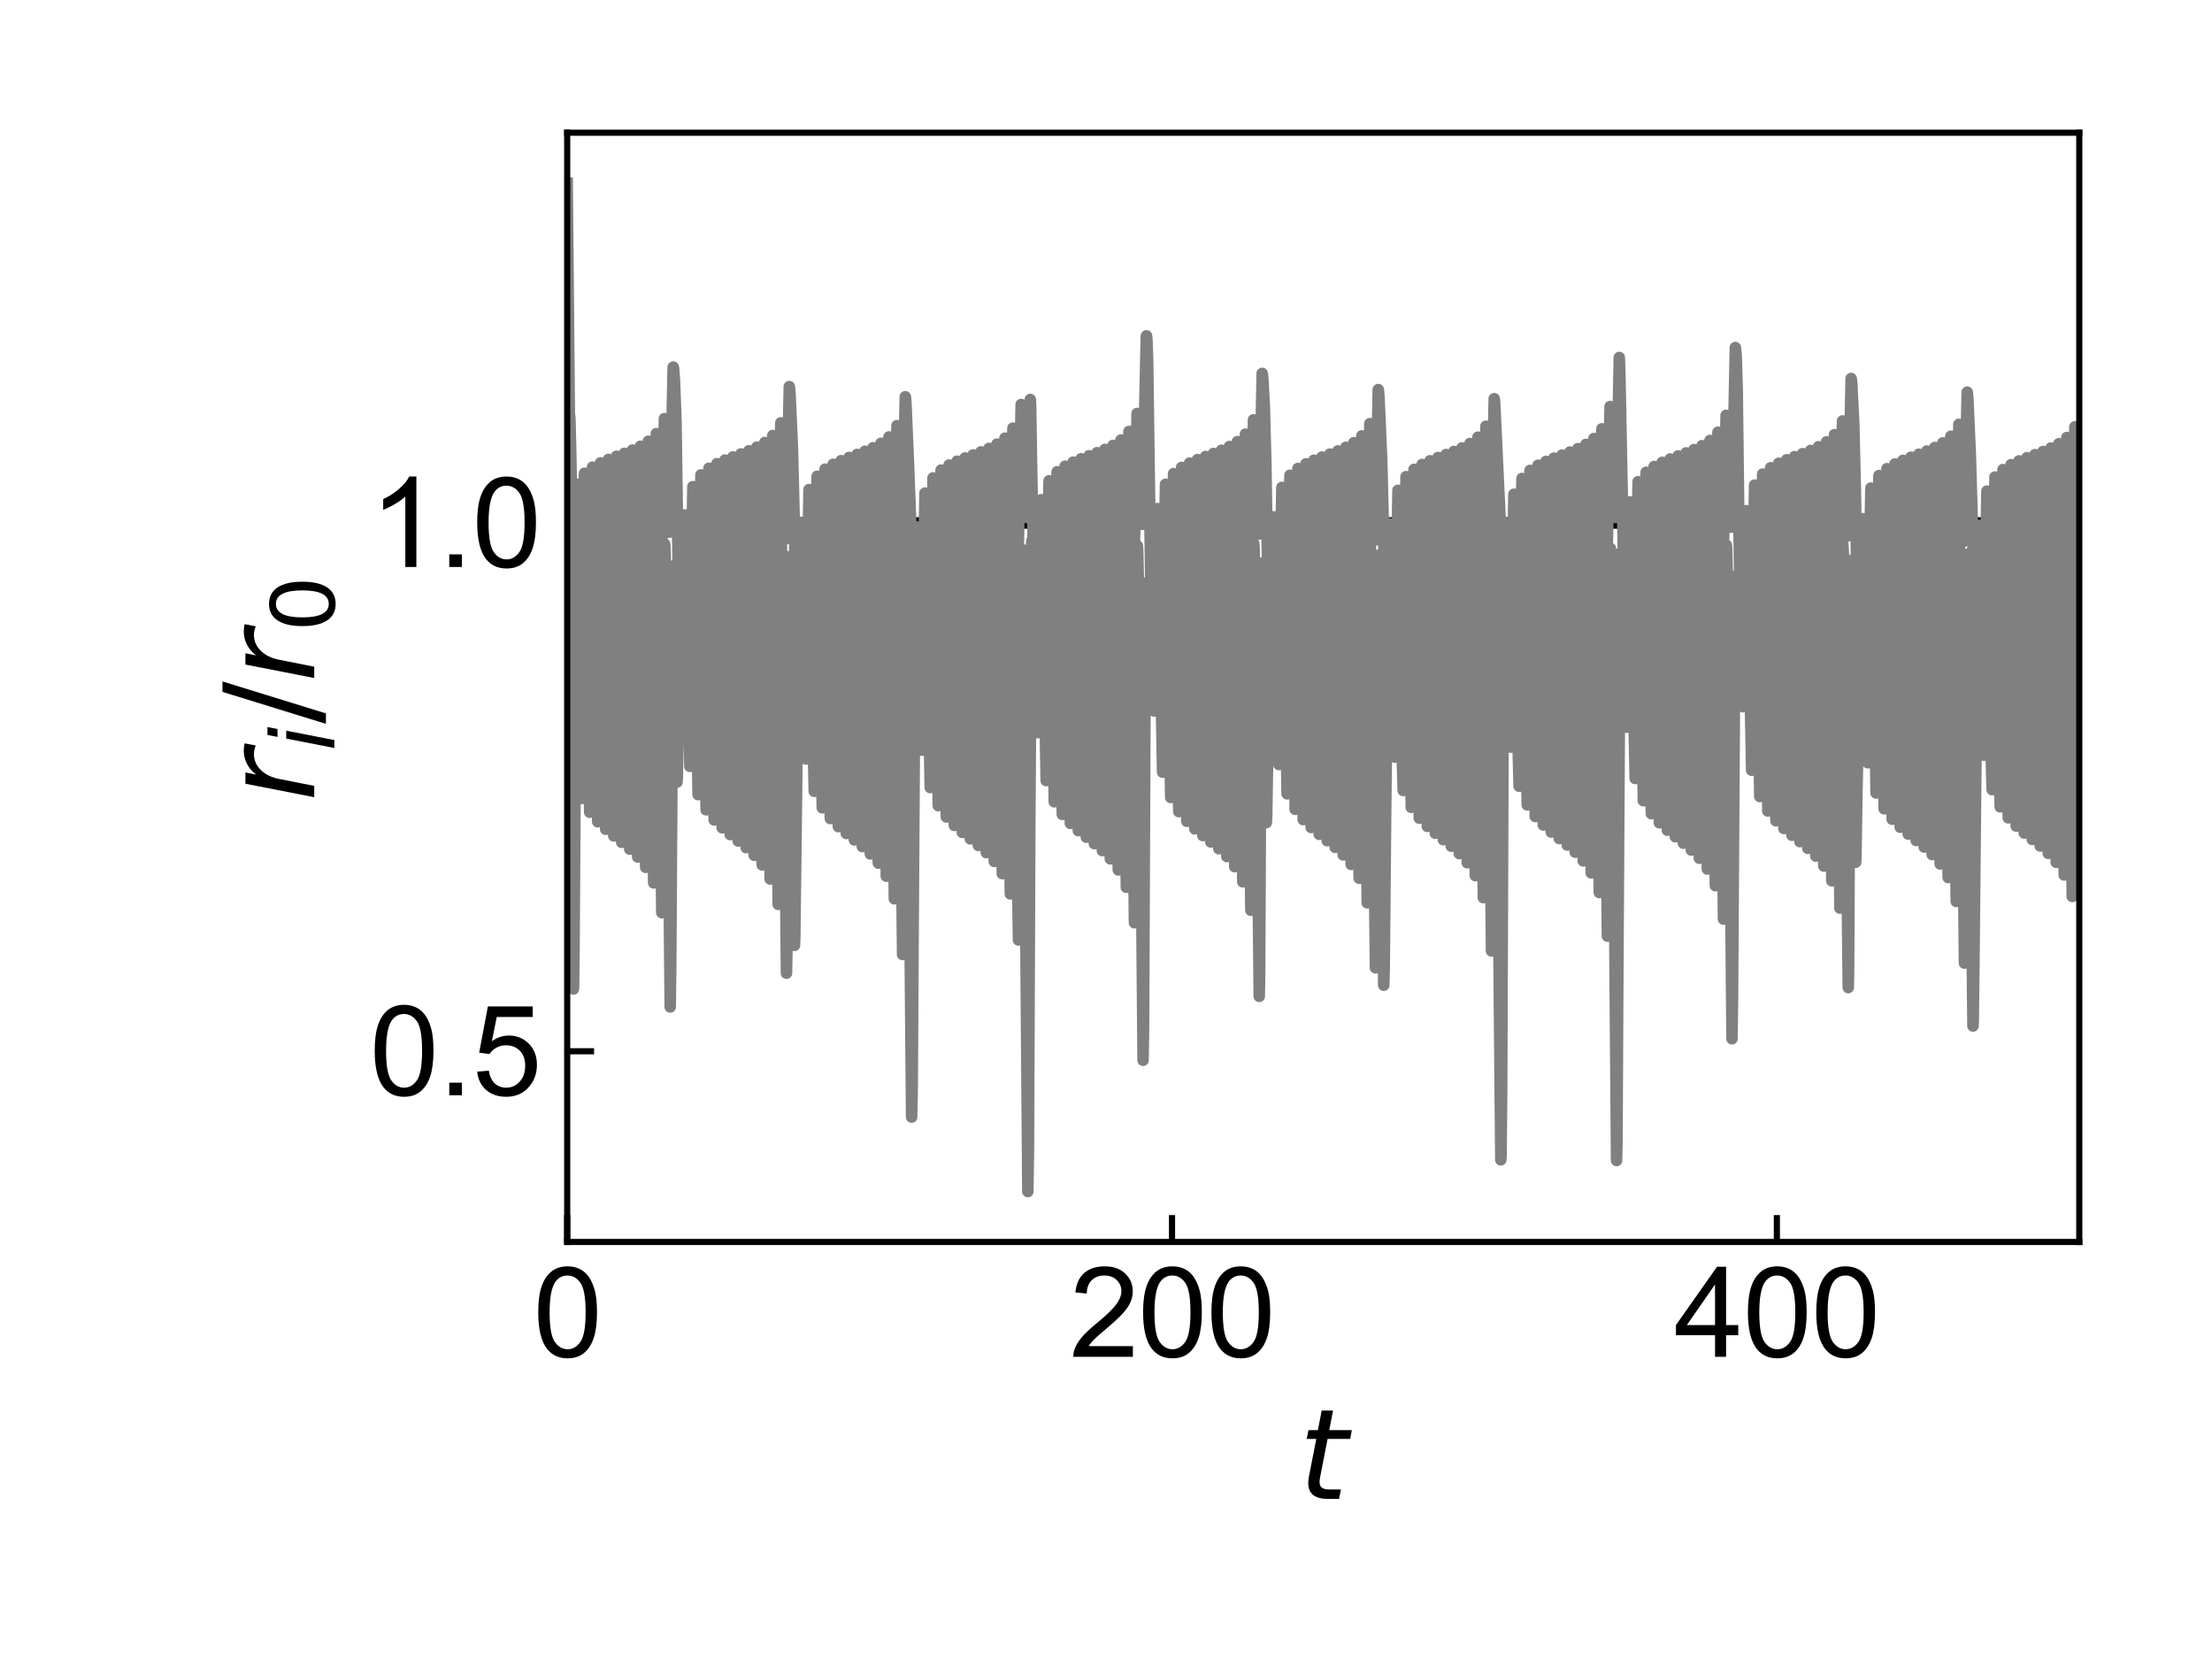 <?xml version="1.0" encoding="utf-8" standalone="no"?>
<!DOCTYPE svg PUBLIC "-//W3C//DTD SVG 1.1//EN"
  "http://www.w3.org/Graphics/SVG/1.1/DTD/svg11.dtd">
<svg xmlns:xlink="http://www.w3.org/1999/xlink" width="288pt" height="216pt" viewBox="0 0 288 216" xmlns="http://www.w3.org/2000/svg" version="1.1">
 <defs>
  <style type="text/css">*{stroke-linejoin: round; stroke-linecap: butt}</style>
 </defs>
 <g id="figure_1">
  <g id="patch_1">
   <path d="M 0 216 
L 288 216 
L 288 0 
L 0 0 
L 0 216 
z
" style="fill: none"/>
  </g>
  <g id="axes_1">
   <g id="patch_2">
    <path d="M 73.848 161.7 
L 270.72 161.7 
L 270.72 17.28 
L 73.848 17.28 
L 73.848 161.7 
z
" style="fill: none"/>
   </g>
   <g id="matplotlib.axis_1">
    <g id="xtick_1">
     <g id="line2d_1">
      <defs>
       <path id="mce3d835c7d" d="M 0 0 
L 0 -3.5 
" style="stroke: #000000; stroke-width: 0.8"/>
      </defs>
      <g>
       <use xlink:href="#mce3d835c7d" x="73.848" y="161.7" style="stroke: #000000; stroke-width: 0.8"/>
      </g>
     </g>
     <g id="text_1">
      <!-- 0 -->
      <g transform="translate(69.399 176.653) scale(0.16 -0.16)">
       <defs>
        <path id="ArialMT-30" d="M 266 2259 
Q 266 3072 433 3567 
Q 600 4063 929 4331 
Q 1259 4600 1759 4600 
Q 2128 4600 2406 4451 
Q 2684 4303 2865 4023 
Q 3047 3744 3150 3342 
Q 3253 2941 3253 2259 
Q 3253 1453 3087 958 
Q 2922 463 2592 192 
Q 2263 -78 1759 -78 
Q 1097 -78 719 397 
Q 266 969 266 2259 
z
M 844 2259 
Q 844 1131 1108 757 
Q 1372 384 1759 384 
Q 2147 384 2411 759 
Q 2675 1134 2675 2259 
Q 2675 3391 2411 3762 
Q 2147 4134 1753 4134 
Q 1366 4134 1134 3806 
Q 844 3388 844 2259 
z
" transform="scale(0.016)"/>
       </defs>
       <use xlink:href="#ArialMT-30"/>
      </g>
     </g>
    </g>
    <g id="xtick_2">
     <g id="line2d_2">
      <g>
       <use xlink:href="#mce3d835c7d" x="152.597" y="161.7" style="stroke: #000000; stroke-width: 0.8"/>
      </g>
     </g>
     <g id="text_2">
      <!-- 200 -->
      <g transform="translate(139.251 176.653) scale(0.16 -0.16)">
       <defs>
        <path id="ArialMT-32" d="M 3222 541 
L 3222 0 
L 194 0 
Q 188 203 259 391 
Q 375 700 629 1000 
Q 884 1300 1366 1694 
Q 2113 2306 2375 2664 
Q 2638 3022 2638 3341 
Q 2638 3675 2398 3904 
Q 2159 4134 1775 4134 
Q 1369 4134 1125 3890 
Q 881 3647 878 3216 
L 300 3275 
Q 359 3922 746 4261 
Q 1134 4600 1788 4600 
Q 2447 4600 2831 4234 
Q 3216 3869 3216 3328 
Q 3216 3053 3103 2787 
Q 2991 2522 2730 2228 
Q 2469 1934 1863 1422 
Q 1356 997 1212 845 
Q 1069 694 975 541 
L 3222 541 
z
" transform="scale(0.016)"/>
       </defs>
       <use xlink:href="#ArialMT-32"/>
       <use xlink:href="#ArialMT-30" x="55.615"/>
       <use xlink:href="#ArialMT-30" x="111.23"/>
      </g>
     </g>
    </g>
    <g id="xtick_3">
     <g id="line2d_3">
      <g>
       <use xlink:href="#mce3d835c7d" x="231.346" y="161.7" style="stroke: #000000; stroke-width: 0.8"/>
      </g>
     </g>
     <g id="text_3">
      <!-- 400 -->
      <g transform="translate(217.999 176.653) scale(0.16 -0.16)">
       <defs>
        <path id="ArialMT-34" d="M 2069 0 
L 2069 1097 
L 81 1097 
L 81 1613 
L 2172 4581 
L 2631 4581 
L 2631 1613 
L 3250 1613 
L 3250 1097 
L 2631 1097 
L 2631 0 
L 2069 0 
z
M 2069 1613 
L 2069 3678 
L 634 1613 
L 2069 1613 
z
" transform="scale(0.016)"/>
       </defs>
       <use xlink:href="#ArialMT-34"/>
       <use xlink:href="#ArialMT-30" x="55.615"/>
       <use xlink:href="#ArialMT-30" x="111.23"/>
      </g>
     </g>
    </g>
    <g id="text_4">
     <!-- $t$ -->
     <g transform="translate(169.084 195.285) scale(0.16 -0.16)">
      <defs>
       <path id="DejaVuSans-Oblique-74" d="M 2706 3500 
L 2619 3053 
L 1472 3053 
L 1100 1153 
Q 1081 1047 1072 975 
Q 1063 903 1063 863 
Q 1063 663 1183 572 
Q 1303 481 1569 481 
L 2150 481 
L 2053 0 
L 1503 0 
Q 991 0 739 200 
Q 488 400 488 806 
Q 488 878 497 964 
Q 506 1050 525 1153 
L 897 3053 
L 409 3053 
L 500 3500 
L 978 3500 
L 1172 4494 
L 1747 4494 
L 1556 3500 
L 2706 3500 
z
" transform="scale(0.016)"/>
      </defs>
      <use xlink:href="#DejaVuSans-Oblique-74" transform="translate(0 0.781)"/>
     </g>
    </g>
   </g>
   <g id="matplotlib.axis_2">
    <g id="ytick_1">
     <g id="line2d_4">
      <defs>
       <path id="m34f9c2e135" d="M 0 0 
L 3.5 0 
" style="stroke: #000000; stroke-width: 0.8"/>
      </defs>
      <g>
       <use xlink:href="#m34f9c2e135" x="73.848" y="136.875" style="stroke: #000000; stroke-width: 0.8"/>
      </g>
     </g>
     <g id="text_5">
      <!-- 0.5 -->
      <g transform="translate(48.108 142.601) scale(0.16 -0.16)">
       <defs>
        <path id="ArialMT-2e" d="M 581 0 
L 581 641 
L 1222 641 
L 1222 0 
L 581 0 
z
" transform="scale(0.016)"/>
        <path id="ArialMT-35" d="M 266 1200 
L 856 1250 
Q 922 819 1161 601 
Q 1400 384 1738 384 
Q 2144 384 2425 690 
Q 2706 997 2706 1503 
Q 2706 1984 2436 2262 
Q 2166 2541 1728 2541 
Q 1456 2541 1237 2417 
Q 1019 2294 894 2097 
L 366 2166 
L 809 4519 
L 3088 4519 
L 3088 3981 
L 1259 3981 
L 1013 2750 
Q 1425 3038 1878 3038 
Q 2478 3038 2890 2622 
Q 3303 2206 3303 1553 
Q 3303 931 2941 478 
Q 2500 -78 1738 -78 
Q 1113 -78 717 272 
Q 322 622 266 1200 
z
" transform="scale(0.016)"/>
       </defs>
       <use xlink:href="#ArialMT-30"/>
       <use xlink:href="#ArialMT-2e" x="55.615"/>
       <use xlink:href="#ArialMT-35" x="83.398"/>
      </g>
     </g>
    </g>
    <g id="ytick_2">
     <g id="line2d_5">
      <g>
       <use xlink:href="#m34f9c2e135" x="73.848" y="68.092" style="stroke: #000000; stroke-width: 0.8"/>
      </g>
     </g>
     <g id="text_6">
      <!-- 1.0 -->
      <g transform="translate(48.108 73.818) scale(0.16 -0.16)">
       <defs>
        <path id="ArialMT-31" d="M 2384 0 
L 1822 0 
L 1822 3584 
Q 1619 3391 1289 3197 
Q 959 3003 697 2906 
L 697 3450 
Q 1169 3672 1522 3987 
Q 1875 4303 2022 4600 
L 2384 4600 
L 2384 0 
z
" transform="scale(0.016)"/>
       </defs>
       <use xlink:href="#ArialMT-31"/>
       <use xlink:href="#ArialMT-2e" x="55.615"/>
       <use xlink:href="#ArialMT-30" x="83.398"/>
      </g>
     </g>
    </g>
    <g id="text_7">
     <!-- $r_i / r_0$ -->
     <g transform="translate(40.928 104.37) rotate(-90) scale(0.16 -0.16)">
      <defs>
       <path id="DejaVuSans-Oblique-72" d="M 2853 2969 
Q 2766 3016 2653 3041 
Q 2541 3066 2413 3066 
Q 1953 3066 1609 2717 
Q 1266 2369 1153 1784 
L 800 0 
L 225 0 
L 909 3500 
L 1484 3500 
L 1375 2956 
Q 1603 3259 1920 3421 
Q 2238 3584 2597 3584 
Q 2691 3584 2781 3573 
Q 2872 3563 2963 3538 
L 2853 2969 
z
" transform="scale(0.016)"/>
       <path id="DejaVuSans-Oblique-69" d="M 1172 4863 
L 1747 4863 
L 1606 4134 
L 1031 4134 
L 1172 4863 
z
M 909 3500 
L 1484 3500 
L 800 0 
L 225 0 
L 909 3500 
z
" transform="scale(0.016)"/>
       <path id="DejaVuSans-2f" d="M 1625 4666 
L 2156 4666 
L 531 -594 
L 0 -594 
L 1625 4666 
z
" transform="scale(0.016)"/>
       <path id="DejaVuSans-30" d="M 2034 4250 
Q 1547 4250 1301 3770 
Q 1056 3291 1056 2328 
Q 1056 1369 1301 889 
Q 1547 409 2034 409 
Q 2525 409 2770 889 
Q 3016 1369 3016 2328 
Q 3016 3291 2770 3770 
Q 2525 4250 2034 4250 
z
M 2034 4750 
Q 2819 4750 3233 4129 
Q 3647 3509 3647 2328 
Q 3647 1150 3233 529 
Q 2819 -91 2034 -91 
Q 1250 -91 836 529 
Q 422 1150 422 2328 
Q 422 3509 836 4129 
Q 1250 4750 2034 4750 
z
" transform="scale(0.016)"/>
      </defs>
      <use xlink:href="#DejaVuSans-Oblique-72" transform="translate(0 0.094)"/>
      <use xlink:href="#DejaVuSans-Oblique-69" transform="translate(41.113 -16.312) scale(0.7)"/>
      <use xlink:href="#DejaVuSans-2f" transform="translate(63.296 0.094)"/>
      <use xlink:href="#DejaVuSans-Oblique-72" transform="translate(96.987 0.094)"/>
      <use xlink:href="#DejaVuSans-30" transform="translate(138.101 -16.312) scale(0.7)"/>
     </g>
    </g>
   </g>
   <g id="line2d_6">
    <path d="M 73.848 68.092 
L 270.72 68.092 
L 270.72 68.092 
" clip-path="url(#p6de232b321)" style="fill: none; stroke: #000000; stroke-width: 1.5; stroke-linecap: square"/>
   </g>
   <g id="line2d_7">
    <path d="M 73.848 23.845 
L 74.12 53.14 
L 74.384 93.559 
L 74.663 128.769 
L 74.679 128.537 
L 74.738 123.627 
L 75.077 69.858 
L 75.195 72.556 
L 75.451 86.711 
L 75.73 103.96 
L 75.781 102.278 
L 75.903 86.181 
L 76.108 69.286 
L 76.116 69.296 
L 76.163 69.928 
L 76.317 75.952 
L 76.636 98.213 
L 76.778 105.752 
L 76.821 104.58 
L 76.923 91.932 
L 77.156 69.396 
L 77.163 69.407 
L 77.211 70.062 
L 77.364 76.294 
L 77.683 99.361 
L 77.821 106.989 
L 77.868 105.6 
L 77.975 91.411 
L 78.199 69.483 
L 78.207 69.492 
L 78.254 70.161 
L 78.408 76.537 
L 78.723 99.87 
L 78.864 107.972 
L 78.908 106.71 
L 79.01 93.134 
L 79.242 69.556 
L 79.25 69.574 
L 79.301 70.394 
L 79.463 77.52 
L 79.794 103.083 
L 79.908 108.835 
L 79.951 107.373 
L 80.057 92.397 
L 80.282 69.626 
L 80.286 69.629 
L 80.325 70.09 
L 80.455 75.071 
L 80.743 95.643 
L 80.947 109.672 
L 80.991 108.214 
L 81.097 92.958 
L 81.321 69.699 
L 81.325 69.701 
L 81.361 70.087 
L 81.483 74.612 
L 81.762 94.38 
L 81.987 110.557 
L 82.03 109.084 
L 82.136 93.499 
L 82.361 69.78 
L 82.365 69.783 
L 82.4 70.175 
L 82.522 74.775 
L 82.798 94.571 
L 83.026 111.587 
L 83.074 109.82 
L 83.188 91.805 
L 83.4 69.882 
L 83.404 69.884 
L 83.44 70.279 
L 83.562 74.957 
L 83.837 95.204 
L 84.066 112.928 
L 84.113 111.223 
L 84.223 93.643 
L 84.444 70.027 
L 84.448 70.035 
L 84.491 70.663 
L 84.633 76.912 
L 84.92 100.282 
L 85.109 114.956 
L 85.157 113.21 
L 85.267 94.903 
L 85.487 70.271 
L 85.491 70.278 
L 85.535 70.91 
L 85.676 77.366 
L 85.96 101.514 
L 86.165 118.832 
L 86.208 117.046 
L 86.314 98.47 
L 86.543 70.838 
L 86.574 71.171 
L 86.684 75.589 
L 86.932 95.669 
L 87.259 131.107 
L 87.326 126.065 
L 87.657 73.699 
L 87.755 76.479 
L 87.988 93.755 
L 88.149 101.83 
L 88.188 101.202 
L 88.346 92.779 
L 88.484 89.659 
L 88.519 89.813 
L 88.673 91.41 
L 88.732 90.735 
L 88.834 85.129 
L 89.11 68.819 
L 89.137 68.939 
L 89.232 70.8 
L 89.468 80.717 
L 89.823 99.774 
L 89.889 97.493 
L 90.055 77.193 
L 90.208 69.085 
L 90.236 69.234 
L 90.33 71.581 
L 90.579 84.416 
L 90.89 103.462 
L 90.945 101.502 
L 91.079 83.417 
L 91.268 69.258 
L 91.279 69.285 
L 91.338 70.278 
L 91.52 78.195 
L 91.937 105.44 
L 92.024 100.605 
L 92.319 69.376 
L 92.386 70.404 
L 92.563 78.355 
L 92.984 106.762 
L 93.067 101.928 
L 93.362 69.465 
L 93.433 70.612 
L 93.618 79.341 
L 94.028 107.781 
L 94.11 102.683 
L 94.402 69.542 
L 94.473 70.641 
L 94.654 79.221 
L 95.067 108.662 
L 95.15 103.622 
L 95.445 69.612 
L 95.516 70.816 
L 95.701 79.884 
L 96.107 109.497 
L 96.189 104.422 
L 96.485 69.683 
L 96.556 70.897 
L 96.741 80.101 
L 97.146 110.364 
L 97.229 105.205 
L 97.524 69.762 
L 97.595 70.996 
L 97.78 80.353 
L 98.19 111.353 
L 98.272 105.576 
L 98.564 69.858 
L 98.627 70.871 
L 98.796 79.103 
L 99.127 107.181 
L 99.229 112.612 
L 99.276 110.764 
L 99.391 92.249 
L 99.603 69.991 
L 99.607 69.994 
L 99.647 70.488 
L 99.777 75.831 
L 100.056 97.477 
L 100.273 114.446 
L 100.316 112.803 
L 100.422 95.679 
L 100.647 70.206 
L 100.651 70.21 
L 100.69 70.724 
L 100.82 76.252 
L 101.096 98.482 
L 101.32 117.743 
L 101.367 115.856 
L 101.478 96.492 
L 101.698 70.664 
L 101.702 70.669 
L 101.741 71.214 
L 101.871 77.074 
L 102.139 100.327 
L 102.399 126.708 
L 102.45 124.01 
L 102.576 97.562 
L 102.785 72.472 
L 102.789 72.472 
L 102.82 72.843 
L 102.931 77.738 
L 103.179 100.285 
L 103.438 123.084 
L 103.478 122.308 
L 103.592 112.917 
L 104.096 71.459 
L 104.214 68.768 
L 104.254 69.015 
L 104.376 71.777 
L 104.643 83.662 
L 104.943 98.819 
L 104.994 97.483 
L 105.112 84.927 
L 105.328 69.048 
L 105.336 69.058 
L 105.384 69.623 
L 105.533 74.892 
L 105.848 94.766 
L 106.01 103.028 
L 106.053 101.965 
L 106.155 90.491 
L 106.392 69.234 
L 106.399 69.248 
L 106.451 69.976 
L 106.612 76.442 
L 106.947 99.837 
L 107.061 105.178 
L 107.108 103.845 
L 107.215 90.428 
L 107.443 69.359 
L 107.447 69.366 
L 107.49 69.903 
L 107.632 75.3 
L 107.935 96.268 
L 108.108 106.574 
L 108.152 105.33 
L 108.254 92.26 
L 108.486 69.452 
L 108.494 69.468 
L 108.545 70.258 
L 108.707 77.186 
L 109.038 101.973 
L 109.152 107.629 
L 109.199 106.054 
L 109.309 90.598 
L 109.53 69.53 
L 109.534 69.537 
L 109.577 70.101 
L 109.719 75.755 
L 110.018 97.467 
L 110.191 108.523 
L 110.235 107.283 
L 110.337 93.564 
L 110.569 69.6 
L 110.577 69.617 
L 110.628 70.438 
L 110.79 77.628 
L 111.117 103.175 
L 111.235 109.36 
L 111.278 107.885 
L 111.384 92.702 
L 111.609 69.671 
L 111.613 69.675 
L 111.652 70.142 
L 111.782 75.176 
L 112.069 95.99 
L 112.274 110.218 
L 112.318 108.731 
L 112.424 93.234 
L 112.648 69.748 
L 112.652 69.752 
L 112.692 70.226 
L 112.822 75.34 
L 113.105 96.19 
L 113.314 111.181 
L 113.357 109.68 
L 113.463 93.838 
L 113.688 69.841 
L 113.692 69.844 
L 113.731 70.325 
L 113.861 75.528 
L 114.145 96.834 
L 114.353 112.38 
L 114.401 110.614 
L 114.515 92.314 
L 114.727 69.966 
L 114.735 69.978 
L 114.782 70.721 
L 114.936 77.781 
L 115.235 102.711 
L 115.397 114.085 
L 115.44 112.482 
L 115.546 95.539 
L 115.771 70.161 
L 115.775 70.165 
L 115.814 70.67 
L 115.944 76.152 
L 116.22 98.173 
L 116.444 117.024 
L 116.491 115.048 
L 116.606 94.868 
L 116.822 70.557 
L 116.854 70.885 
L 116.964 75.184 
L 117.216 94.862 
L 117.515 124.278 
L 117.574 120.507 
L 117.763 80.974 
L 117.897 71.891 
L 117.929 72.222 
L 118.035 76.696 
L 118.275 97.748 
L 118.692 145.44 
L 118.763 142.307 
L 118.893 120.454 
L 119.22 69.434 
L 119.283 68.766 
L 119.338 69.176 
L 119.488 72.753 
L 119.775 85.548 
L 120.035 97.676 
L 120.078 96.777 
L 120.181 87.58 
L 120.425 69.008 
L 120.437 69.04 
L 120.5 70.042 
L 120.685 77.483 
L 121.11 102.536 
L 121.193 98.276 
L 121.492 69.209 
L 121.567 70.388 
L 121.756 78.807 
L 122.161 104.893 
L 122.244 100.497 
L 122.543 69.342 
L 122.618 70.588 
L 122.811 79.637 
L 123.209 106.373 
L 123.287 102.109 
L 123.587 69.438 
L 123.669 70.909 
L 123.87 80.905 
L 124.252 107.469 
L 124.327 103.478 
L 124.63 69.517 
L 124.721 71.316 
L 124.933 82.603 
L 125.296 108.38 
L 125.363 104.919 
L 125.67 69.589 
L 125.78 72.104 
L 126.016 85.935 
L 126.335 109.223 
L 126.394 106.549 
L 126.548 81.374 
L 126.709 69.66 
L 126.729 69.753 
L 126.808 71.737 
L 127.028 84.188 
L 127.375 110.072 
L 127.442 106.577 
L 127.749 69.735 
L 127.859 72.308 
L 128.095 86.595 
L 128.414 111.01 
L 128.477 107.877 
L 128.788 69.825 
L 128.914 73.119 
L 129.162 89.25 
L 129.454 112.157 
L 129.513 109.416 
L 129.662 83.192 
L 129.832 69.943 
L 129.847 70.032 
L 129.926 72.102 
L 130.143 84.972 
L 130.497 113.748 
L 130.568 109.403 
L 130.871 70.121 
L 130.966 72.24 
L 131.178 85.12 
L 131.544 116.386 
L 131.619 111.151 
L 131.919 70.464 
L 131.997 72.059 
L 132.186 83.118 
L 132.513 116.634 
L 132.608 122.387 
L 132.655 120.068 
L 132.773 96.983 
L 132.986 71.489 
L 132.99 71.49 
L 133.025 71.943 
L 133.143 77.269 
L 133.391 99.635 
L 133.824 155.135 
L 133.907 149.183 
L 134.072 108.487 
L 134.313 70.811 
L 134.36 70.37 
L 134.419 70.845 
L 134.608 74.975 
L 134.891 86.26 
L 135.124 95.394 
L 135.167 94.605 
L 135.269 86.486 
L 135.517 68.939 
L 135.533 68.983 
L 135.604 70.176 
L 135.805 78.359 
L 136.21 101.631 
L 136.285 98.342 
L 136.592 69.165 
L 136.691 70.969 
L 136.911 81.753 
L 137.266 104.393 
L 137.333 101.615 
L 137.648 69.311 
L 137.77 72.155 
L 138.022 86.521 
L 138.313 106.033 
L 138.368 104.122 
L 138.494 86.059 
L 138.691 69.416 
L 138.703 69.441 
L 138.762 70.475 
L 138.943 78.772 
L 139.36 107.203 
L 139.443 102.116 
L 139.735 69.498 
L 139.805 70.593 
L 139.987 79.088 
L 140.4 108.153 
L 140.483 103.206 
L 140.778 69.571 
L 140.849 70.751 
L 141.034 79.717 
L 141.439 109.004 
L 141.522 104.074 
L 141.817 69.641 
L 141.892 70.94 
L 142.081 80.415 
L 142.483 109.843 
L 142.562 104.855 
L 142.857 69.714 
L 142.932 71.03 
L 143.121 80.654 
L 143.522 110.749 
L 143.601 105.671 
L 143.896 69.799 
L 143.971 71.137 
L 144.16 80.93 
L 144.562 111.826 
L 144.645 106.152 
L 144.936 69.907 
L 145.003 71.009 
L 145.176 79.664 
L 145.519 109.254 
L 145.601 113.264 
L 145.653 111.223 
L 145.771 91.368 
L 145.979 70.065 
L 145.983 70.073 
L 146.027 70.705 
L 146.168 76.993 
L 146.456 100.562 
L 146.649 115.525 
L 146.692 113.835 
L 146.798 96.312 
L 147.023 70.345 
L 147.027 70.349 
L 147.066 70.868 
L 147.196 76.496 
L 147.468 98.897 
L 147.704 120.145 
L 147.751 118.025 
L 147.865 96.737 
L 148.082 71.062 
L 148.086 71.067 
L 148.125 71.624 
L 148.255 77.709 
L 148.515 101.389 
L 148.826 138.046 
L 148.889 133.891 
L 149.062 93.89 
L 149.255 75.87 
L 149.279 76.028 
L 149.374 78.853 
L 149.57 84.6 
L 149.614 84.293 
L 149.803 81.683 
L 149.874 82.174 
L 150.019 85.782 
L 150.256 92.568 
L 150.303 91.854 
L 150.405 85.052 
L 150.661 68.865 
L 150.681 68.925 
L 150.76 70.286 
L 150.972 78.831 
L 151.366 100.537 
L 151.441 97.424 
L 151.752 69.116 
L 151.854 71.071 
L 152.083 82.303 
L 152.425 103.831 
L 152.492 101.16 
L 152.677 75.476 
L 152.807 69.278 
L 152.843 69.57 
L 152.957 73.178 
L 153.232 90.041 
L 153.476 105.67 
L 153.524 104.2 
L 153.634 89.68 
L 153.854 69.39 
L 153.862 69.405 
L 153.914 70.173 
L 154.075 76.971 
L 154.41 101.596 
L 154.52 106.93 
L 154.567 105.486 
L 154.677 90.52 
L 154.898 69.478 
L 154.906 69.491 
L 154.957 70.272 
L 155.118 77.226 
L 155.449 102.186 
L 155.563 107.922 
L 155.611 106.355 
L 155.721 90.802 
L 155.941 69.552 
L 155.945 69.559 
L 155.989 70.124 
L 156.13 75.805 
L 156.43 97.649 
L 156.603 108.788 
L 156.646 107.536 
L 156.749 93.708 
L 156.981 69.622 
L 156.989 69.64 
L 157.04 70.469 
L 157.201 77.701 
L 157.528 103.409 
L 157.646 109.623 
L 157.69 108.122 
L 157.796 92.8 
L 158.02 69.694 
L 158.024 69.699 
L 158.064 70.174 
L 158.198 75.451 
L 158.485 96.553 
L 158.686 110.503 
L 158.729 108.986 
L 158.835 93.336 
L 159.06 69.775 
L 159.064 69.78 
L 159.103 70.263 
L 159.237 75.627 
L 159.524 97.151 
L 159.725 111.523 
L 159.769 109.998 
L 159.875 93.999 
L 160.099 69.875 
L 160.103 69.879 
L 160.143 70.367 
L 160.273 75.61 
L 160.556 97.094 
L 160.765 112.841 
L 160.812 111.076 
L 160.922 93.427 
L 161.139 70.017 
L 161.143 70.018 
L 161.178 70.409 
L 161.3 75.173 
L 161.572 95.603 
L 161.808 114.813 
L 161.855 112.986 
L 161.966 94.591 
L 162.186 70.253 
L 162.218 70.573 
L 162.328 74.719 
L 162.588 94.192 
L 162.86 118.515 
L 162.915 115.831 
L 163.049 89.857 
L 163.238 70.786 
L 163.245 70.804 
L 163.297 71.766 
L 163.454 80.126 
L 163.734 107.681 
L 163.95 129.723 
L 163.997 127.3 
L 164.116 102.78 
L 164.34 73.294 
L 164.344 73.289 
L 164.364 73.424 
L 164.442 76.04 
L 164.655 92.197 
L 164.879 107.103 
L 164.919 106.435 
L 165.053 98.038 
L 165.257 91.736 
L 165.368 91.537 
L 165.446 89.444 
L 165.608 76.825 
L 165.797 68.806 
L 165.809 68.836 
L 165.876 69.731 
L 166.061 76.015 
L 166.51 99.538 
L 166.6 95.45 
L 166.899 69.075 
L 166.97 70.062 
L 167.151 77.466 
L 167.577 103.354 
L 167.663 98.782 
L 167.959 69.252 
L 168.03 70.306 
L 168.211 78.248 
L 168.628 105.375 
L 168.711 100.866 
L 169.006 69.372 
L 169.085 70.654 
L 169.278 79.811 
L 169.675 106.713 
L 169.754 102.229 
L 170.053 69.462 
L 170.132 70.874 
L 170.329 80.614 
L 170.715 107.741 
L 170.794 103.477 
L 171.093 69.538 
L 171.18 71.157 
L 171.384 81.787 
L 171.758 108.627 
L 171.833 104.431 
L 172.136 69.61 
L 172.223 71.352 
L 172.432 82.531 
L 172.798 109.462 
L 172.869 105.694 
L 173.176 69.681 
L 173.274 71.873 
L 173.499 84.772 
L 173.837 110.327 
L 173.904 106.931 
L 174.215 69.759 
L 174.33 72.627 
L 174.57 87.554 
L 174.877 111.309 
L 174.936 108.664 
L 175.082 83.665 
L 175.255 69.854 
L 175.271 69.938 
L 175.345 71.813 
L 175.558 84.01 
L 175.92 112.549 
L 175.991 108.21 
L 176.294 69.984 
L 176.385 71.948 
L 176.598 84.411 
L 176.96 114.347 
L 177.035 109.752 
L 177.338 70.194 
L 177.424 72.081 
L 177.629 84.249 
L 178.011 117.547 
L 178.09 111.777 
L 178.389 70.635 
L 178.46 72.053 
L 178.641 82.524 
L 178.94 113.708 
L 179.086 126.008 
L 179.129 124.103 
L 179.236 103.902 
L 179.472 72.296 
L 179.496 72.478 
L 179.582 75.577 
L 179.799 92.847 
L 180.161 128.272 
L 180.224 126.05 
L 180.421 104.802 
L 180.862 68.868 
L 180.889 68.757 
L 180.937 69.087 
L 181.071 72.301 
L 181.35 85.096 
L 181.622 98.58 
L 181.669 97.52 
L 181.775 87.151 
L 182.012 69.039 
L 182.02 69.056 
L 182.075 69.823 
L 182.244 76.28 
L 182.602 99.709 
L 182.693 102.922 
L 182.74 101.568 
L 182.85 88.349 
L 183.075 69.229 
L 183.079 69.235 
L 183.122 69.743 
L 183.264 74.903 
L 183.567 94.963 
L 183.744 105.116 
L 183.787 103.949 
L 183.89 91.532 
L 184.122 69.356 
L 184.13 69.365 
L 184.177 70.007 
L 184.331 76.157 
L 184.65 98.922 
L 184.792 106.529 
L 184.835 105.229 
L 184.941 91.375 
L 185.17 69.449 
L 185.173 69.455 
L 185.217 70.001 
L 185.359 75.528 
L 185.662 97.07 
L 185.835 107.592 
L 185.878 106.222 
L 185.985 91.852 
L 186.209 69.528 
L 186.217 69.537 
L 186.264 70.207 
L 186.414 76.43 
L 186.725 99.591 
L 186.874 108.492 
L 186.918 107.2 
L 187.02 93.391 
L 187.252 69.598 
L 187.256 69.604 
L 187.3 70.17 
L 187.441 75.904 
L 187.741 98.013 
L 187.914 109.329 
L 187.957 108.06 
L 188.06 94.021 
L 188.292 69.669 
L 188.296 69.674 
L 188.335 70.155 
L 188.469 75.418 
L 188.761 96.759 
L 188.953 110.183 
L 189.001 108.643 
L 189.107 93.059 
L 189.331 69.745 
L 189.335 69.751 
L 189.375 70.239 
L 189.509 75.586 
L 189.796 96.971 
L 189.997 111.14 
L 190.04 109.584 
L 190.147 93.654 
L 190.371 69.837 
L 190.375 69.842 
L 190.414 70.338 
L 190.548 75.777 
L 190.836 97.632 
L 191.036 112.329 
L 191.08 110.796 
L 191.186 94.524 
L 191.41 69.96 
L 191.414 69.963 
L 191.454 70.454 
L 191.584 75.766 
L 191.863 97.264 
L 192.08 114.005 
L 192.123 112.333 
L 192.233 94.454 
L 192.454 70.152 
L 192.458 70.158 
L 192.497 70.682 
L 192.631 76.416 
L 192.911 99.023 
L 193.127 116.873 
L 193.171 115.124 
L 193.281 96.242 
L 193.501 70.534 
L 193.505 70.537 
L 193.541 70.97 
L 193.663 76.108 
L 193.927 97.795 
L 194.194 123.813 
L 194.249 120.67 
L 194.395 89.845 
L 194.576 71.788 
L 194.588 71.836 
L 194.651 73.408 
L 194.828 84.843 
L 195.116 119.037 
L 195.403 151.008 
L 195.435 150.416 
L 195.513 142.391 
L 195.714 89.982 
L 195.911 69.12 
L 195.95 68.827 
L 196.01 69.251 
L 196.163 72.856 
L 196.451 85.319 
L 196.71 97.275 
L 196.758 96.302 
L 196.864 86.615 
L 197.104 68.995 
L 197.112 69.015 
L 197.167 69.775 
L 197.336 76.091 
L 197.691 98.817 
L 197.785 102.37 
L 197.837 100.985 
L 197.951 87.326 
L 198.171 69.201 
L 198.175 69.207 
L 198.218 69.715 
L 198.36 74.83 
L 198.663 94.693 
L 198.841 104.798 
L 198.884 103.689 
L 198.986 91.497 
L 199.223 69.335 
L 199.23 69.356 
L 199.286 70.241 
L 199.455 77.527 
L 199.888 106.308 
L 199.979 100.728 
L 200.266 69.434 
L 200.325 70.214 
L 200.486 77.08 
L 200.817 101.71 
L 200.931 107.417 
L 200.979 105.93 
L 201.089 90.703 
L 201.309 69.513 
L 201.313 69.517 
L 201.353 69.973 
L 201.487 75.036 
L 201.778 95.497 
L 201.975 108.337 
L 202.018 106.945 
L 202.124 92.272 
L 202.349 69.586 
L 202.357 69.596 
L 202.404 70.283 
L 202.558 76.823 
L 202.869 100.506 
L 203.014 109.181 
L 203.058 107.818 
L 203.16 93.649 
L 203.392 69.656 
L 203.396 69.665 
L 203.444 70.352 
L 203.593 76.756 
L 203.9 100.386 
L 204.054 110.027 
L 204.097 108.659 
L 204.2 94.207 
L 204.432 69.732 
L 204.436 69.74 
L 204.483 70.436 
L 204.633 76.941 
L 204.936 100.67 
L 205.093 110.957 
L 205.137 109.576 
L 205.239 94.806 
L 205.471 69.82 
L 205.475 69.828 
L 205.523 70.536 
L 205.672 77.153 
L 205.975 101.415 
L 206.133 112.088 
L 206.18 110.441 
L 206.29 93.243 
L 206.511 69.935 
L 206.515 69.942 
L 206.558 70.553 
L 206.7 76.695 
L 206.991 99.964 
L 207.176 113.648 
L 207.22 112.119 
L 207.326 95.442 
L 207.55 70.11 
L 207.554 70.111 
L 207.59 70.515 
L 207.712 75.36 
L 207.984 96.195 
L 208.224 116.203 
L 208.271 114.172 
L 208.389 93.298 
L 208.598 70.438 
L 208.602 70.441 
L 208.637 70.87 
L 208.759 75.95 
L 209.023 97.288 
L 209.283 121.881 
L 209.338 119.041 
L 209.472 91.752 
L 209.665 71.387 
L 209.673 71.411 
L 209.728 72.566 
L 209.889 81.914 
L 210.161 111.338 
L 210.476 151.1 
L 210.527 148.589 
L 210.649 125.063 
L 210.96 73.192 
L 211.043 71.947 
L 211.098 72.238 
L 211.26 74.912 
L 211.508 82.932 
L 211.807 94.681 
L 211.862 93.53 
L 211.98 83.235 
L 212.205 68.919 
L 212.212 68.93 
L 212.264 69.522 
L 212.417 74.634 
L 212.732 93.324 
L 212.898 101.36 
L 212.941 100.397 
L 213.039 90.3 
L 213.283 69.152 
L 213.291 69.17 
L 213.346 69.982 
L 213.516 76.792 
L 213.957 104.25 
L 214.047 98.999 
L 214.339 69.303 
L 214.398 70.111 
L 214.563 77.001 
L 214.91 101.919 
L 215.004 105.939 
L 215.051 104.551 
L 215.158 90.751 
L 215.382 69.409 
L 215.39 69.418 
L 215.437 70.071 
L 215.591 76.317 
L 215.906 99.138 
L 216.048 107.131 
L 216.095 105.737 
L 216.201 91.49 
L 216.426 69.493 
L 216.433 69.503 
L 216.481 70.175 
L 216.634 76.57 
L 216.949 99.976 
L 217.091 108.092 
L 217.134 106.813 
L 217.237 93.165 
L 217.469 69.566 
L 217.473 69.571 
L 217.516 70.129 
L 217.658 75.813 
L 217.957 97.721 
L 218.131 108.946 
L 218.178 107.458 
L 218.284 92.395 
L 218.509 69.636 
L 218.512 69.64 
L 218.552 70.108 
L 218.686 75.316 
L 218.977 96.457 
L 219.174 109.784 
L 219.217 108.296 
L 219.324 92.944 
L 219.548 69.709 
L 219.552 69.712 
L 219.591 70.185 
L 219.721 75.263 
L 220.009 96.277 
L 220.213 110.682 
L 220.257 109.177 
L 220.363 93.491 
L 220.588 69.792 
L 220.591 69.796 
L 220.631 70.277 
L 220.761 75.439 
L 221.044 96.514 
L 221.253 111.743 
L 221.296 110.237 
L 221.403 94.203 
L 221.627 69.898 
L 221.631 69.901 
L 221.666 70.303 
L 221.788 75.005 
L 222.064 95.338 
L 222.292 113.146 
L 222.34 111.426 
L 222.45 93.748 
L 222.67 70.052 
L 222.674 70.06 
L 222.718 70.691 
L 222.859 76.968 
L 223.147 100.468 
L 223.34 115.321 
L 223.383 113.606 
L 223.493 95.242 
L 223.714 70.318 
L 223.718 70.323 
L 223.757 70.85 
L 223.887 76.475 
L 224.159 98.788 
L 224.395 119.659 
L 224.442 117.392 
L 224.564 94.191 
L 224.773 70.978 
L 224.805 71.324 
L 224.915 75.814 
L 225.163 96.294 
L 225.505 135.243 
L 225.576 129.56 
L 225.919 75.011 
L 226.006 77.116 
L 226.297 90.187 
L 226.38 88.717 
L 226.573 84.37 
L 226.62 84.627 
L 226.742 87.24 
L 226.939 92.018 
L 226.99 91.341 
L 227.092 84.918 
L 227.352 68.849 
L 227.376 68.932 
L 227.458 70.439 
L 227.679 79.436 
L 228.061 100.285 
L 228.132 97.497 
L 228.447 69.106 
L 228.557 71.314 
L 228.793 83.228 
L 229.12 103.707 
L 229.183 101.417 
L 229.333 80.505 
L 229.502 69.272 
L 229.522 69.358 
L 229.6 71.148 
L 229.821 82.354 
L 230.171 105.593 
L 230.238 102.678 
L 230.549 69.386 
L 230.671 72.195 
L 230.92 86.516 
L 231.219 106.871 
L 231.274 104.656 
L 231.412 83.805 
L 231.597 69.474 
L 231.609 69.524 
L 231.676 70.904 
L 231.872 80.687 
L 232.258 107.873 
L 232.337 103.523 
L 232.636 69.548 
L 232.719 71.063 
L 232.92 81.35 
L 233.302 108.745 
L 233.377 104.449 
L 233.676 69.619 
L 233.762 71.259 
L 233.967 82.087 
L 234.341 109.581 
L 234.416 105.254 
L 234.715 69.691 
L 234.806 71.485 
L 235.015 82.892 
L 235.381 110.457 
L 235.452 106.52 
L 235.755 69.771 
L 235.853 71.887 
L 236.074 84.638 
L 236.42 111.465 
L 236.487 107.92 
L 236.794 69.87 
L 236.909 72.658 
L 237.145 87.493 
L 237.46 112.759 
L 237.523 109.677 
L 237.696 79.081 
L 237.838 70.008 
L 237.865 70.239 
L 237.968 73.702 
L 238.22 91.05 
L 238.503 114.681 
L 238.562 111.874 
L 238.708 85.02 
L 238.881 70.236 
L 238.897 70.319 
L 238.972 72.287 
L 239.18 85 
L 239.555 118.236 
L 239.633 112.637 
L 239.933 70.741 
L 240.007 72.242 
L 240.188 82.926 
L 240.484 114.43 
L 240.641 128.58 
L 240.685 126.557 
L 240.795 104.822 
L 241.027 72.975 
L 241.031 72.966 
L 241.055 73.141 
L 241.141 76.265 
L 241.366 94.31 
L 241.606 112.26 
L 241.645 111.593 
L 241.767 103.131 
L 242 93.026 
L 242.13 89.317 
L 242.476 68.793 
L 242.59 70.473 
L 242.819 79.441 
L 243.197 99.309 
L 243.268 96.776 
L 243.587 69.067 
L 243.705 71.519 
L 243.953 84.228 
L 244.264 103.248 
L 244.319 101.426 
L 244.445 84.856 
L 244.646 69.246 
L 244.654 69.264 
L 244.709 70.108 
L 244.878 77.164 
L 245.315 105.31 
L 245.406 99.85 
L 245.693 69.367 
L 245.752 70.124 
L 245.914 76.852 
L 246.244 100.975 
L 246.363 106.666 
L 246.406 105.317 
L 246.512 91.321 
L 246.741 69.459 
L 246.744 69.467 
L 246.792 70.118 
L 246.941 76.221 
L 247.252 98.917 
L 247.402 107.703 
L 247.449 106.266 
L 247.556 91.735 
L 247.78 69.535 
L 247.788 69.549 
L 247.839 70.34 
L 248.001 77.393 
L 248.327 102.452 
L 248.445 108.592 
L 248.493 106.958 
L 248.607 90.303 
L 248.823 69.607 
L 248.827 69.616 
L 248.875 70.298 
L 249.024 76.635 
L 249.331 99.957 
L 249.485 109.429 
L 249.528 108.078 
L 249.631 93.852 
L 249.863 69.678 
L 249.867 69.686 
L 249.91 70.278 
L 250.052 76.14 
L 250.351 98.745 
L 250.524 110.291 
L 250.568 108.929 
L 250.67 94.408 
L 250.902 69.756 
L 250.906 69.764 
L 250.95 70.366 
L 251.091 76.322 
L 251.387 99.007 
L 251.564 111.265 
L 251.607 109.895 
L 251.71 95.052 
L 251.942 69.85 
L 251.946 69.858 
L 251.989 70.468 
L 252.131 76.529 
L 252.426 99.736 
L 252.607 112.491 
L 252.651 110.877 
L 252.757 94.405 
L 252.981 69.978 
L 252.985 69.984 
L 253.029 70.586 
L 253.17 76.753 
L 253.462 100.226 
L 253.647 114.257 
L 253.694 112.523 
L 253.804 94.458 
L 254.025 70.183 
L 254.029 70.19 
L 254.072 70.823 
L 254.214 77.21 
L 254.497 100.943 
L 254.698 117.366 
L 254.742 115.637 
L 254.848 97.537 
L 255.072 70.607 
L 255.076 70.608 
L 255.112 71.03 
L 255.234 76.184 
L 255.494 97.666 
L 255.769 125.39 
L 255.824 122.408 
L 255.962 93.075 
L 256.155 72.148 
L 256.163 72.167 
L 256.214 73.198 
L 256.368 82.163 
L 256.655 113.521 
L 256.88 133.585 
L 256.911 132.96 
L 257.006 125.019 
L 257.561 68.749 
L 257.577 68.783 
L 257.647 69.676 
L 257.836 75.564 
L 258.179 94.032 
L 258.301 98.325 
L 258.344 97.423 
L 258.447 87.983 
L 258.691 69.03 
L 258.699 69.048 
L 258.754 69.813 
L 258.923 76.243 
L 259.278 99.337 
L 259.372 102.812 
L 259.419 101.495 
L 259.53 88.386 
L 259.754 69.223 
L 259.762 69.239 
L 259.813 69.976 
L 259.975 76.435 
L 260.309 99.75 
L 260.423 105.051 
L 260.471 103.711 
L 260.577 90.329 
L 260.805 69.351 
L 260.809 69.358 
L 260.853 69.895 
L 260.994 75.282 
L 261.298 96.2 
L 261.471 106.484 
L 261.514 105.25 
L 261.616 92.229 
L 261.849 69.446 
L 261.857 69.461 
L 261.908 70.246 
L 262.069 77.156 
L 262.4 101.893 
L 262.514 107.557 
L 262.561 106.004 
L 262.672 90.612 
L 262.892 69.524 
L 262.896 69.53 
L 262.939 70.088 
L 263.081 75.724 
L 263.38 97.392 
L 263.554 108.458 
L 263.597 107.243 
L 263.695 94.317 
L 263.932 69.595 
L 263.94 69.61 
L 263.991 70.422 
L 264.152 77.59 
L 264.479 103.089 
L 264.597 109.298 
L 264.64 107.853 
L 264.747 92.748 
L 264.971 69.666 
L 264.979 69.68 
L 265.03 70.494 
L 265.192 77.762 
L 265.515 103.411 
L 265.637 110.152 
L 265.68 108.697 
L 265.786 93.282 
L 266.011 69.742 
L 266.015 69.745 
L 266.05 70.131 
L 266.172 74.691 
L 266.452 94.662 
L 266.676 111.103 
L 266.723 109.346 
L 266.838 91.53 
L 267.05 69.833 
L 267.054 69.836 
L 267.09 70.228 
L 267.212 74.866 
L 267.487 94.895 
L 267.716 112.277 
L 267.763 110.542 
L 267.873 93.132 
L 268.09 69.955 
L 268.098 69.966 
L 268.145 70.7 
L 268.294 77.497 
L 268.594 102.191 
L 268.759 113.929 
L 268.802 112.34 
L 268.909 95.469 
L 269.133 70.143 
L 269.137 70.146 
L 269.173 70.563 
L 269.295 75.454 
L 269.566 96.457 
L 269.806 116.724 
L 269.854 114.711 
L 269.968 94.565 
L 270.181 70.513 
L 270.184 70.514 
L 270.22 70.933 
L 270.342 76.033 
L 270.606 97.608 
L 270.72 110.784 
L 270.72 110.784 
" clip-path="url(#p6de232b321)" style="fill: none; stroke: #808080; stroke-width: 1.5; stroke-linecap: square"/>
   </g>
   <g id="line2d_8">
    <path d="M 73.848 74.467 
L 74.163 54.12 
L 74.206 54.571 
L 74.313 58.954 
L 74.663 80.016 
L 74.738 78.652 
L 74.891 68.784 
L 75.053 63.01 
L 75.08 63.111 
L 75.179 64.748 
L 75.521 75.269 
L 75.71 79.888 
L 75.754 79.462 
L 75.844 75.11 
L 76.1 61.614 
L 76.136 61.822 
L 76.262 64.406 
L 76.758 78.671 
L 76.837 77.062 
L 77.022 64.04 
L 77.14 60.824 
L 77.183 61.093 
L 77.321 64.134 
L 77.797 77.888 
L 77.872 76.548 
L 78.022 66.215 
L 78.183 60.265 
L 78.211 60.401 
L 78.317 62.414 
L 78.837 77.3 
L 78.927 75.314 
L 79.223 59.814 
L 79.325 61.221 
L 79.656 71.365 
L 79.876 76.806 
L 79.916 76.464 
L 80.002 72.791 
L 80.258 59.412 
L 80.309 59.799 
L 80.471 63.748 
L 80.916 76.346 
L 80.971 75.608 
L 81.081 69.402 
L 81.298 59.019 
L 81.321 59.117 
L 81.416 60.791 
L 81.951 75.88 
L 82.046 73.728 
L 82.333 58.599 
L 82.436 59.953 
L 82.774 70.314 
L 82.987 75.361 
L 83.026 75.054 
L 83.113 71.574 
L 83.373 58.104 
L 83.428 58.571 
L 83.605 63.12 
L 84.026 74.725 
L 84.074 74.221 
L 84.172 69.529 
L 84.412 57.452 
L 84.448 57.665 
L 84.574 60.402 
L 85.062 73.838 
L 85.125 73.008 
L 85.243 66.3 
L 85.452 56.453 
L 85.479 56.566 
L 85.578 58.385 
L 86.102 72.378 
L 86.18 71.133 
L 86.318 62.445 
L 86.507 54.502 
L 86.527 54.573 
L 86.613 55.964 
L 87.161 69.291 
L 87.243 68.072 
L 87.377 60.32 
L 87.645 47.8 
L 87.657 47.792 
L 87.692 47.925 
L 87.818 49.55 
L 88.015 54.912 
L 88.204 67.883 
L 88.574 91.387 
L 88.677 93.092 
L 88.724 92.583 
L 88.815 87.894 
L 89.141 67.037 
L 89.177 67.192 
L 89.299 69.167 
L 89.634 78.934 
L 89.815 83.176 
L 89.854 82.738 
L 89.945 78.193 
L 90.212 63.363 
L 90.244 63.515 
L 90.358 65.596 
L 90.764 78.313 
L 90.874 80.244 
L 90.917 79.735 
L 91.016 74.576 
L 91.26 61.828 
L 91.287 61.948 
L 91.39 63.765 
L 91.776 75.908 
L 91.917 78.875 
L 91.961 78.447 
L 92.055 73.869 
L 92.303 60.963 
L 92.339 61.163 
L 92.465 63.772 
L 92.961 78.03 
L 93.039 76.455 
L 93.217 64.036 
L 93.343 60.368 
L 93.382 60.602 
L 93.512 63.398 
L 94 77.413 
L 94.075 76.037 
L 94.229 65.448 
L 94.382 59.901 
L 94.414 60.055 
L 94.524 62.213 
L 95.04 76.904 
L 95.122 75.189 
L 95.422 59.493 
L 95.544 61.342 
L 96.075 76.44 
L 96.17 74.313 
L 96.461 59.102 
L 96.56 60.433 
L 96.886 70.407 
L 97.115 75.979 
L 97.15 75.693 
L 97.237 72.225 
L 97.497 58.69 
L 97.552 59.148 
L 97.729 63.675 
L 98.15 75.476 
L 98.202 74.907 
L 98.304 69.716 
L 98.536 58.216 
L 98.564 58.354 
L 98.67 60.422 
L 99.19 74.871 
L 99.269 73.367 
L 99.434 62.16 
L 99.572 57.607 
L 99.607 57.794 
L 99.725 60.27 
L 100.225 74.053 
L 100.292 73.063 
L 100.418 65.455 
L 100.615 56.706 
L 100.639 56.807 
L 100.733 58.504 
L 101.265 72.76 
L 101.348 71.275 
L 101.501 61.089 
L 101.663 55.055 
L 101.69 55.174 
L 101.793 57.07 
L 102.312 70.173 
L 102.383 69.293 
L 102.501 63.051 
L 102.765 50.336 
L 102.781 50.374 
L 102.86 51.274 
L 103.186 58.592 
L 103.415 68.133 
L 103.809 90.588 
L 103.872 89.321 
L 104.009 78.671 
L 104.234 68.018 
L 104.246 68.006 
L 104.281 68.156 
L 104.403 69.996 
L 104.718 78.674 
L 104.931 84.026 
L 104.974 83.558 
L 105.069 78.601 
L 105.332 63.744 
L 105.36 63.839 
L 105.458 65.42 
L 105.789 75.388 
L 105.994 80.563 
L 106.033 80.207 
L 106.12 76.27 
L 106.384 62.015 
L 106.427 62.29 
L 106.569 65.371 
L 107.041 79.049 
L 107.116 77.677 
L 107.266 67.141 
L 107.427 61.079 
L 107.455 61.198 
L 107.557 63.043 
L 107.971 76.081 
L 108.085 78.147 
L 108.132 77.631 
L 108.23 72.612 
L 108.467 60.455 
L 108.498 60.595 
L 108.608 62.709 
L 109.124 77.503 
L 109.211 75.68 
L 109.506 59.973 
L 109.624 61.654 
L 110.002 73.497 
L 110.164 76.982 
L 110.207 76.566 
L 110.302 72.158 
L 110.546 59.558 
L 110.585 59.79 
L 110.715 62.622 
L 111.203 76.515 
L 111.274 75.282 
L 111.416 65.841 
L 111.585 59.165 
L 111.609 59.261 
L 111.703 60.926 
L 112.132 74.3 
L 112.239 76.056 
L 112.286 75.573 
L 112.384 70.804 
L 112.621 58.76 
L 112.656 58.943 
L 112.774 61.397 
L 113.278 75.563 
L 113.349 74.338 
L 113.491 65.021 
L 113.66 58.3 
L 113.688 58.425 
L 113.79 60.364 
L 114.314 74.98 
L 114.397 73.378 
L 114.578 61.11 
L 114.7 57.72 
L 114.739 57.982 
L 114.877 61.124 
L 115.349 74.209 
L 115.409 73.484 
L 115.519 67.528 
L 115.739 56.885 
L 115.767 57.014 
L 115.873 59.069 
L 116.389 73.024 
L 116.464 71.843 
L 116.598 63.469 
L 116.787 55.419 
L 116.81 55.519 
L 116.905 57.192 
L 117.436 70.759 
L 117.515 69.532 
L 117.649 61.406 
L 117.866 51.659 
L 117.881 51.687 
L 117.952 52.511 
L 118.283 60.281 
L 118.929 77.795 
L 119.019 76.067 
L 119.275 68.588 
L 119.322 68.779 
L 119.46 70.754 
L 119.783 78.951 
L 120.023 85.103 
L 120.067 84.638 
L 120.157 79.97 
L 120.433 64.192 
L 120.464 64.332 
L 120.578 66.338 
L 120.949 77.814 
L 121.094 80.932 
L 121.138 80.457 
L 121.232 75.636 
L 121.484 62.223 
L 121.516 62.376 
L 121.63 64.525 
L 122.142 79.241 
L 122.232 77.16 
L 122.528 61.206 
L 122.63 62.513 
L 122.937 71.728 
L 123.185 78.273 
L 123.224 77.931 
L 123.311 74.162 
L 123.571 60.545 
L 123.614 60.85 
L 123.76 64.179 
L 124.229 77.599 
L 124.295 76.441 
L 124.429 67.569 
L 124.61 60.046 
L 124.63 60.118 
L 124.717 61.519 
L 125.055 71.957 
L 125.268 77.063 
L 125.303 76.741 
L 125.39 73.099 
L 125.65 59.624 
L 125.697 59.993 
L 125.855 63.795 
L 126.304 76.591 
L 126.363 75.779 
L 126.477 69.109 
L 126.686 59.23 
L 126.709 59.318 
L 126.8 60.867 
L 127.182 72.796 
L 127.343 76.133 
L 127.383 75.754 
L 127.473 71.776 
L 127.725 58.829 
L 127.768 59.138 
L 127.914 62.55 
L 128.379 75.649 
L 128.438 74.842 
L 128.552 68.28 
L 128.761 58.382 
L 128.784 58.467 
L 128.875 60.024 
L 129.288 72.829 
L 129.414 75.086 
L 129.462 74.617 
L 129.56 69.969 
L 129.8 57.828 
L 129.836 58.034 
L 129.962 60.756 
L 130.454 74.356 
L 130.517 73.437 
L 130.639 66.213 
L 130.84 57.051 
L 130.863 57.143 
L 130.958 58.823 
L 131.489 73.266 
L 131.576 71.664 
L 131.745 60.246 
L 131.883 55.74 
L 131.919 55.924 
L 132.037 58.373 
L 132.533 71.27 
L 132.592 70.633 
L 132.698 65.511 
L 132.954 52.662 
L 132.986 52.807 
L 133.1 54.877 
L 133.683 67.378 
L 133.726 67.211 
L 133.82 65.463 
L 134.009 56.689 
L 134.143 52.011 
L 134.19 52.817 
L 134.324 61.381 
L 134.616 75.153 
L 135.112 87.474 
L 135.167 86.654 
L 135.273 79.829 
L 135.533 65.072 
L 135.541 65.08 
L 135.592 65.497 
L 135.765 69.332 
L 136.199 81.633 
L 136.269 80.215 
L 136.419 69.213 
L 136.588 62.603 
L 136.612 62.686 
L 136.707 64.202 
L 137.037 74.262 
L 137.25 79.584 
L 137.289 79.182 
L 137.38 74.907 
L 137.636 61.426 
L 137.671 61.632 
L 137.797 64.225 
L 138.293 78.489 
L 138.372 76.887 
L 138.557 63.903 
L 138.675 60.697 
L 138.719 60.97 
L 138.86 64.136 
L 139.333 77.758 
L 139.404 76.553 
L 139.542 67.291 
L 139.715 60.167 
L 139.738 60.246 
L 139.829 61.753 
L 140.187 72.905 
L 140.372 77.195 
L 140.412 76.856 
L 140.498 73.162 
L 140.754 59.73 
L 140.802 60.057 
L 140.951 63.571 
L 141.412 76.712 
L 141.475 75.757 
L 141.597 68.215 
L 141.794 59.332 
L 141.817 59.425 
L 141.912 61.08 
L 142.321 73.902 
L 142.447 76.253 
L 142.495 75.783 
L 142.593 71.024 
L 142.833 58.937 
L 142.865 59.116 
L 142.983 61.556 
L 143.487 75.781 
L 143.562 74.432 
L 143.711 64.368 
L 143.869 58.506 
L 143.896 58.628 
L 143.999 60.557 
L 144.523 75.245 
L 144.609 73.498 
L 144.908 57.989 
L 145.027 59.785 
L 145.562 74.571 
L 145.649 72.754 
L 145.948 57.288 
L 146.066 59.096 
L 146.598 73.607 
L 146.684 71.942 
L 146.865 59.727 
L 146.991 56.171 
L 147.031 56.441 
L 147.169 59.576 
L 147.641 71.945 
L 147.688 71.473 
L 147.787 67.15 
L 148.047 53.829 
L 148.09 54.099 
L 148.236 57.286 
L 148.712 68.281 
L 148.744 68.13 
L 148.822 66.285 
L 148.988 55.565 
L 149.248 43.798 
L 149.271 43.729 
L 149.318 43.999 
L 149.417 46.528 
L 149.57 57.646 
L 149.944 84.069 
L 150.24 91.006 
L 150.263 90.868 
L 150.334 88.603 
L 150.523 71.902 
L 150.689 66.215 
L 150.704 66.254 
L 150.783 67.183 
L 151.031 73.513 
L 151.354 82.526 
L 151.405 81.835 
L 151.512 75.491 
L 151.748 63.055 
L 151.768 63.103 
L 151.846 64.183 
L 152.122 72.024 
L 152.409 79.98 
L 152.453 79.527 
L 152.547 74.816 
L 152.795 61.67 
L 152.827 61.81 
L 152.937 63.868 
L 153.457 78.724 
L 153.547 76.521 
L 153.839 60.86 
L 153.937 62.094 
L 154.236 71.024 
L 154.496 77.926 
L 154.536 77.578 
L 154.622 73.816 
L 154.878 60.292 
L 154.925 60.61 
L 155.075 64.084 
L 155.536 77.331 
L 155.603 76.273 
L 155.733 67.88 
L 155.918 59.837 
L 155.941 59.919 
L 156.032 61.442 
L 156.398 72.866 
L 156.575 76.832 
L 156.615 76.479 
L 156.705 72.514 
L 156.957 59.434 
L 157.001 59.723 
L 157.142 62.975 
L 157.615 76.372 
L 157.678 75.38 
L 157.804 67.507 
L 157.997 59.041 
L 158.016 59.115 
L 158.103 60.542 
L 158.461 71.64 
L 158.65 75.907 
L 158.69 75.561 
L 158.78 71.684 
L 159.032 58.624 
L 159.08 58.96 
L 159.233 62.643 
L 159.686 75.393 
L 159.745 74.635 
L 159.859 68.186 
L 160.072 58.135 
L 160.095 58.234 
L 160.19 59.923 
L 160.725 74.765 
L 160.812 72.96 
L 161.111 57.496 
L 161.229 59.308 
L 161.761 73.899 
L 161.848 72.225 
L 162.033 59.764 
L 162.151 56.525 
L 162.194 56.816 
L 162.34 60.215 
L 162.8 72.487 
L 162.852 71.977 
L 162.95 67.503 
L 163.202 54.663 
L 163.241 54.897 
L 163.375 57.793 
L 163.856 69.546 
L 163.899 69.229 
L 163.99 66.125 
L 164.336 48.616 
L 164.407 49.1 
L 164.616 52.905 
L 164.809 60.172 
L 165.364 93.249 
L 165.45 91.266 
L 165.604 77.834 
L 165.821 67.291 
L 165.828 67.287 
L 165.856 67.388 
L 165.962 68.913 
L 166.262 77.103 
L 166.502 83.381 
L 166.545 82.889 
L 166.64 77.899 
L 166.899 63.457 
L 166.927 63.556 
L 167.025 65.159 
L 167.36 75.312 
L 167.561 80.324 
L 167.6 79.957 
L 167.691 75.727 
L 167.951 61.876 
L 167.986 62.079 
L 168.112 64.639 
L 168.608 78.919 
L 168.691 77.155 
L 168.994 60.993 
L 169.112 62.716 
L 169.479 74.169 
L 169.652 78.06 
L 169.691 77.674 
L 169.782 73.538 
L 170.034 60.39 
L 170.073 60.633 
L 170.207 63.552 
L 170.691 77.436 
L 170.762 76.179 
L 170.904 66.593 
L 171.073 59.92 
L 171.097 60.013 
L 171.191 61.654 
L 171.581 73.895 
L 171.731 76.924 
L 171.77 76.543 
L 171.861 72.5 
L 172.113 59.51 
L 172.152 59.768 
L 172.29 62.862 
L 172.766 76.46 
L 172.833 75.424 
L 172.963 67.163 
L 173.148 59.118 
L 173.172 59.201 
L 173.262 60.743 
L 173.644 72.66 
L 173.806 75.999 
L 173.845 75.63 
L 173.936 71.685 
L 174.188 58.708 
L 174.231 59.01 
L 174.377 62.416 
L 174.841 75.499 
L 174.9 74.706 
L 175.015 68.183 
L 175.223 58.239 
L 175.251 58.349 
L 175.349 60.159 
L 175.877 74.9 
L 175.964 73.205 
L 176.263 57.637 
L 176.389 59.59 
L 176.916 74.095 
L 176.999 72.514 
L 177.168 61.06 
L 177.306 56.755 
L 177.342 56.98 
L 177.472 59.843 
L 177.956 72.831 
L 178.011 72.174 
L 178.117 66.798 
L 178.354 55.155 
L 178.381 55.288 
L 178.488 57.316 
L 179.003 70.335 
L 179.07 69.498 
L 179.188 63.3 
L 179.448 50.722 
L 179.464 50.76 
L 179.543 51.689 
L 179.893 59.717 
L 180.141 69.659 
L 180.5 88.509 
L 180.559 87.278 
L 180.708 76.195 
L 180.917 68.215 
L 180.952 68.344 
L 181.071 70.031 
L 181.378 78.214 
L 181.614 84.246 
L 181.653 83.81 
L 181.744 79.233 
L 182.016 63.838 
L 182.047 63.975 
L 182.157 65.904 
L 182.524 77.261 
L 182.677 80.642 
L 182.72 80.175 
L 182.815 75.388 
L 183.067 62.06 
L 183.094 62.185 
L 183.201 64.097 
L 183.598 76.633 
L 183.724 79.091 
L 183.772 78.561 
L 183.87 73.437 
L 184.11 61.107 
L 184.138 61.233 
L 184.244 63.19 
L 184.768 78.175 
L 184.858 76.061 
L 185.15 60.474 
L 185.252 61.796 
L 185.567 71.337 
L 185.807 77.525 
L 185.847 77.178 
L 185.933 73.443 
L 186.189 59.989 
L 186.237 60.315 
L 186.386 63.816 
L 186.847 77.001 
L 186.91 76.049 
L 187.032 68.481 
L 187.229 59.572 
L 187.252 59.662 
L 187.347 61.305 
L 187.745 73.78 
L 187.886 76.532 
L 187.93 76.073 
L 188.024 71.6 
L 188.268 59.18 
L 188.304 59.394 
L 188.43 62.101 
L 188.922 76.074 
L 188.993 74.895 
L 189.131 65.875 
L 189.304 58.776 
L 189.331 58.892 
L 189.434 60.805 
L 189.958 75.582 
L 190.044 73.865 
L 190.343 58.318 
L 190.465 60.201 
L 190.997 75.004 
L 191.084 73.205 
L 191.383 57.745 
L 191.501 59.565 
L 192.033 74.243 
L 192.119 72.556 
L 192.316 59.437 
L 192.422 56.924 
L 192.47 57.29 
L 192.627 61.136 
L 193.072 73.081 
L 193.119 72.618 
L 193.218 68.187 
L 193.466 55.495 
L 193.509 55.768 
L 193.651 58.991 
L 194.116 70.88 
L 194.163 70.498 
L 194.257 66.786 
L 194.545 51.908 
L 194.6 52.294 
L 194.785 56.273 
L 195.569 73.004 
L 195.588 73.03 
L 195.624 72.858 
L 195.726 70.829 
L 195.895 68.105 
L 195.931 68.218 
L 196.049 69.654 
L 196.376 76.883 
L 196.703 85.497 
L 196.758 84.647 
L 196.868 77.474 
L 197.112 64.348 
L 197.12 64.358 
L 197.175 64.854 
L 197.36 69.195 
L 197.774 81.058 
L 197.84 79.877 
L 197.974 70.522 
L 198.163 62.293 
L 198.179 62.332 
L 198.254 63.323 
L 198.518 70.797 
L 198.825 79.305 
L 198.868 78.808 
L 198.967 73.744 
L 199.207 61.247 
L 199.238 61.389 
L 199.349 63.471 
L 199.868 78.314 
L 199.955 76.299 
L 200.25 60.574 
L 200.357 62.017 
L 200.687 72.154 
L 200.908 77.63 
L 200.947 77.254 
L 201.038 73.174 
L 201.29 60.069 
L 201.329 60.315 
L 201.463 63.253 
L 201.947 77.089 
L 202.018 75.821 
L 202.16 66.269 
L 202.329 59.644 
L 202.353 59.744 
L 202.447 61.405 
L 202.853 74.133 
L 202.983 76.614 
L 203.03 76.13 
L 203.129 71.312 
L 203.365 59.251 
L 203.4 59.434 
L 203.518 61.875 
L 204.022 76.157 
L 204.097 74.793 
L 204.247 64.669 
L 204.404 58.851 
L 204.432 58.976 
L 204.534 60.907 
L 205.058 75.675 
L 205.145 73.912 
L 205.444 58.407 
L 205.562 60.218 
L 206.097 75.118 
L 206.184 73.271 
L 206.479 57.861 
L 206.594 59.517 
L 207.133 74.401 
L 207.224 72.489 
L 207.519 57.1 
L 207.633 58.755 
L 208.173 73.337 
L 208.259 71.607 
L 208.452 58.697 
L 208.566 55.832 
L 208.61 56.152 
L 208.759 59.677 
L 209.212 71.415 
L 209.259 71.025 
L 209.354 67.219 
L 209.629 52.928 
L 209.685 53.329 
L 209.866 57.465 
L 210.334 67.368 
L 210.346 67.351 
L 210.401 66.84 
L 210.519 63.014 
L 210.83 46.542 
L 210.913 49.018 
L 211.586 83.634 
L 211.795 88.291 
L 211.838 87.809 
L 211.929 83.092 
L 212.224 65.349 
L 212.256 65.492 
L 212.37 67.42 
L 212.716 77.901 
L 212.886 81.851 
L 212.929 81.39 
L 213.024 76.548 
L 213.279 62.716 
L 213.307 62.83 
L 213.409 64.593 
L 213.772 75.859 
L 213.941 79.684 
L 213.98 79.274 
L 214.071 74.972 
L 214.327 61.488 
L 214.362 61.696 
L 214.488 64.286 
L 214.984 78.55 
L 215.063 76.944 
L 215.248 63.947 
L 215.366 60.74 
L 215.41 61.012 
L 215.551 64.173 
L 216.024 77.802 
L 216.095 76.6 
L 216.233 67.336 
L 216.406 60.2 
L 216.429 60.278 
L 216.52 61.781 
L 216.874 72.798 
L 217.063 77.231 
L 217.103 76.895 
L 217.189 73.208 
L 217.445 59.759 
L 217.497 60.136 
L 217.658 64.057 
L 218.103 76.744 
L 218.162 75.917 
L 218.276 69.206 
L 218.485 59.36 
L 218.509 59.45 
L 218.603 61.1 
L 219.013 73.922 
L 219.142 76.285 
L 219.186 75.821 
L 219.28 71.354 
L 219.524 58.965 
L 219.56 59.183 
L 219.686 61.902 
L 220.178 75.815 
L 220.249 74.622 
L 220.387 65.616 
L 220.56 58.538 
L 220.588 58.657 
L 220.69 60.581 
L 221.214 75.286 
L 221.3 73.551 
L 221.599 58.029 
L 221.722 59.918 
L 222.253 74.625 
L 222.34 72.818 
L 222.639 57.346 
L 222.757 59.151 
L 223.289 73.689 
L 223.375 72.028 
L 223.556 59.812 
L 223.678 56.272 
L 223.722 56.546 
L 223.864 59.802 
L 224.328 72.101 
L 224.379 71.62 
L 224.478 67.259 
L 224.738 54.077 
L 224.777 54.331 
L 224.915 57.311 
L 225.395 68.639 
L 225.435 68.403 
L 225.521 65.9 
L 225.939 45.25 
L 226.049 46.244 
L 226.183 50.637 
L 226.376 66.567 
L 226.683 86.235 
L 226.927 91.828 
L 226.954 91.643 
L 227.029 89.013 
L 227.38 66.485 
L 227.49 67.678 
L 227.762 74.868 
L 228.049 82.737 
L 228.096 82.147 
L 228.195 76.654 
L 228.447 63.157 
L 228.466 63.224 
L 228.553 64.509 
L 228.852 73.278 
L 229.104 80.067 
L 229.148 79.633 
L 229.242 74.961 
L 229.494 61.723 
L 229.526 61.889 
L 229.644 64.191 
L 230.152 78.775 
L 230.238 76.82 
L 230.534 60.896 
L 230.644 62.361 
L 230.975 72.493 
L 231.195 77.961 
L 231.231 77.637 
L 231.317 73.935 
L 231.577 60.318 
L 231.624 60.671 
L 231.782 64.414 
L 232.235 77.358 
L 232.294 76.473 
L 232.412 69.284 
L 232.617 59.859 
L 232.636 59.932 
L 232.723 61.338 
L 233.066 71.915 
L 233.27 76.856 
L 233.31 76.53 
L 233.396 72.892 
L 233.652 59.454 
L 233.703 59.83 
L 233.865 63.763 
L 234.31 76.396 
L 234.369 75.57 
L 234.483 68.897 
L 234.692 59.062 
L 234.715 59.153 
L 234.81 60.811 
L 235.239 74.172 
L 235.345 75.932 
L 235.393 75.458 
L 235.491 70.723 
L 235.731 58.647 
L 235.763 58.825 
L 235.881 61.272 
L 236.385 75.422 
L 236.456 74.213 
L 236.594 65.234 
L 236.767 58.163 
L 236.794 58.283 
L 236.897 60.214 
L 237.42 74.802 
L 237.503 73.223 
L 237.676 61.461 
L 237.806 57.535 
L 237.846 57.785 
L 237.98 60.8 
L 238.46 73.953 
L 238.519 73.143 
L 238.633 66.761 
L 238.846 56.589 
L 238.873 56.701 
L 238.972 58.518 
L 239.499 72.583 
L 239.578 71.2 
L 239.724 61.722 
L 239.897 54.805 
L 239.925 54.92 
L 240.027 56.8 
L 240.551 69.772 
L 240.618 68.954 
L 240.736 62.924 
L 241.015 49.279 
L 241.031 49.304 
L 241.102 49.968 
L 241.358 55.144 
L 241.559 63.374 
L 242.051 92.974 
L 242.122 91.606 
L 242.252 81.339 
L 242.496 67.549 
L 242.512 67.528 
L 242.551 67.724 
L 242.685 69.963 
L 243.031 80.145 
L 243.189 83.585 
L 243.228 83.147 
L 243.319 78.588 
L 243.587 63.549 
L 243.622 63.718 
L 243.74 65.912 
L 244.248 80.401 
L 244.339 78.209 
L 244.638 61.921 
L 244.736 63.163 
L 245.032 71.871 
L 245.295 78.962 
L 245.335 78.589 
L 245.425 74.427 
L 245.681 61.021 
L 245.721 61.276 
L 245.859 64.288 
L 246.339 78.089 
L 246.41 76.79 
L 246.555 66.769 
L 246.721 60.411 
L 246.744 60.504 
L 246.839 62.127 
L 247.213 73.854 
L 247.378 77.459 
L 247.418 77.088 
L 247.508 73.033 
L 247.76 59.937 
L 247.804 60.23 
L 247.949 63.577 
L 248.418 76.944 
L 248.481 75.949 
L 248.607 68.006 
L 248.8 59.526 
L 248.82 59.598 
L 248.906 61.012 
L 249.257 71.856 
L 249.453 76.478 
L 249.493 76.147 
L 249.579 72.521 
L 249.835 59.134 
L 249.887 59.516 
L 250.048 63.47 
L 250.493 76.018 
L 250.548 75.287 
L 250.658 69.127 
L 250.875 58.725 
L 250.899 58.822 
L 250.993 60.496 
L 251.529 75.521 
L 251.619 73.564 
L 251.91 58.259 
L 252.021 59.791 
L 252.403 71.596 
L 252.564 74.927 
L 252.607 74.549 
L 252.698 70.667 
L 252.95 57.665 
L 252.997 58.005 
L 253.151 61.707 
L 253.604 74.134 
L 253.655 73.553 
L 253.757 68.472 
L 253.993 56.8 
L 254.025 56.983 
L 254.143 59.453 
L 254.643 72.897 
L 254.706 72.028 
L 254.824 65.365 
L 255.041 55.247 
L 255.064 55.352 
L 255.163 57.13 
L 255.69 70.481 
L 255.761 69.502 
L 255.883 62.727 
L 256.128 51.058 
L 256.143 51.088 
L 256.214 51.88 
L 256.537 59.192 
L 256.84 69.625 
L 257.187 85.789 
L 257.25 84.428 
L 257.588 68.406 
L 257.703 69.513 
L 257.966 75.686 
L 258.289 84.484 
L 258.344 83.725 
L 258.451 77.127 
L 258.695 63.939 
L 258.711 63.97 
L 258.781 64.82 
L 259.022 71.209 
L 259.356 80.724 
L 259.408 80.08 
L 259.51 74.286 
L 259.746 62.107 
L 259.77 62.194 
L 259.864 63.743 
L 260.203 74.141 
L 260.404 79.134 
L 260.443 78.794 
L 260.53 74.978 
L 260.79 61.136 
L 260.837 61.461 
L 260.986 64.892 
L 261.447 78.203 
L 261.514 77.126 
L 261.644 68.6 
L 261.833 60.495 
L 261.853 60.57 
L 261.939 61.966 
L 262.274 72.256 
L 262.491 77.546 
L 262.526 77.223 
L 262.613 73.546 
L 262.873 60.006 
L 262.92 60.368 
L 263.077 64.141 
L 263.526 77.019 
L 263.589 76.108 
L 263.711 68.6 
L 263.908 59.588 
L 263.932 59.668 
L 264.022 61.194 
L 264.392 72.743 
L 264.566 76.55 
L 264.605 76.196 
L 264.696 72.25 
L 264.948 59.195 
L 264.991 59.487 
L 265.133 62.75 
L 265.601 76.091 
L 265.668 75.09 
L 265.794 67.237 
L 265.987 58.792 
L 266.007 58.867 
L 266.093 60.303 
L 266.46 71.649 
L 266.641 75.602 
L 266.68 75.246 
L 266.771 71.366 
L 267.023 58.337 
L 267.07 58.678 
L 267.223 62.372 
L 267.676 75.029 
L 267.731 74.363 
L 267.838 68.728 
L 268.062 57.77 
L 268.09 57.901 
L 268.196 59.96 
L 268.716 74.276 
L 268.791 72.948 
L 268.936 63.36 
L 269.102 56.962 
L 269.129 57.088 
L 269.232 59.037 
L 269.751 73.137 
L 269.83 71.827 
L 269.972 62.675 
L 270.149 55.57 
L 270.173 55.675 
L 270.271 57.459 
L 270.72 70.192 
L 270.72 70.192 
" clip-path="url(#p6de232b321)" style="fill: none; stroke: #808080; stroke-width: 1.5; stroke-linecap: square"/>
   </g>
   <g id="patch_3">
    <path d="M 73.848 161.7 
L 73.848 17.28 
" style="fill: none; stroke: #000000; stroke-width: 0.8; stroke-linejoin: miter; stroke-linecap: square"/>
   </g>
   <g id="patch_4">
    <path d="M 270.72 161.7 
L 270.72 17.28 
" style="fill: none; stroke: #000000; stroke-width: 0.8; stroke-linejoin: miter; stroke-linecap: square"/>
   </g>
   <g id="patch_5">
    <path d="M 73.848 161.7 
L 270.72 161.7 
" style="fill: none; stroke: #000000; stroke-width: 0.8; stroke-linejoin: miter; stroke-linecap: square"/>
   </g>
   <g id="patch_6">
    <path d="M 73.848 17.28 
L 270.72 17.28 
" style="fill: none; stroke: #000000; stroke-width: 0.8; stroke-linejoin: miter; stroke-linecap: square"/>
   </g>
  </g>
 </g>
 <defs>
  <clipPath id="p6de232b321">
   <rect x="73.848" y="17.28" width="196.872" height="144.42"/>
  </clipPath>
 </defs>
</svg>
